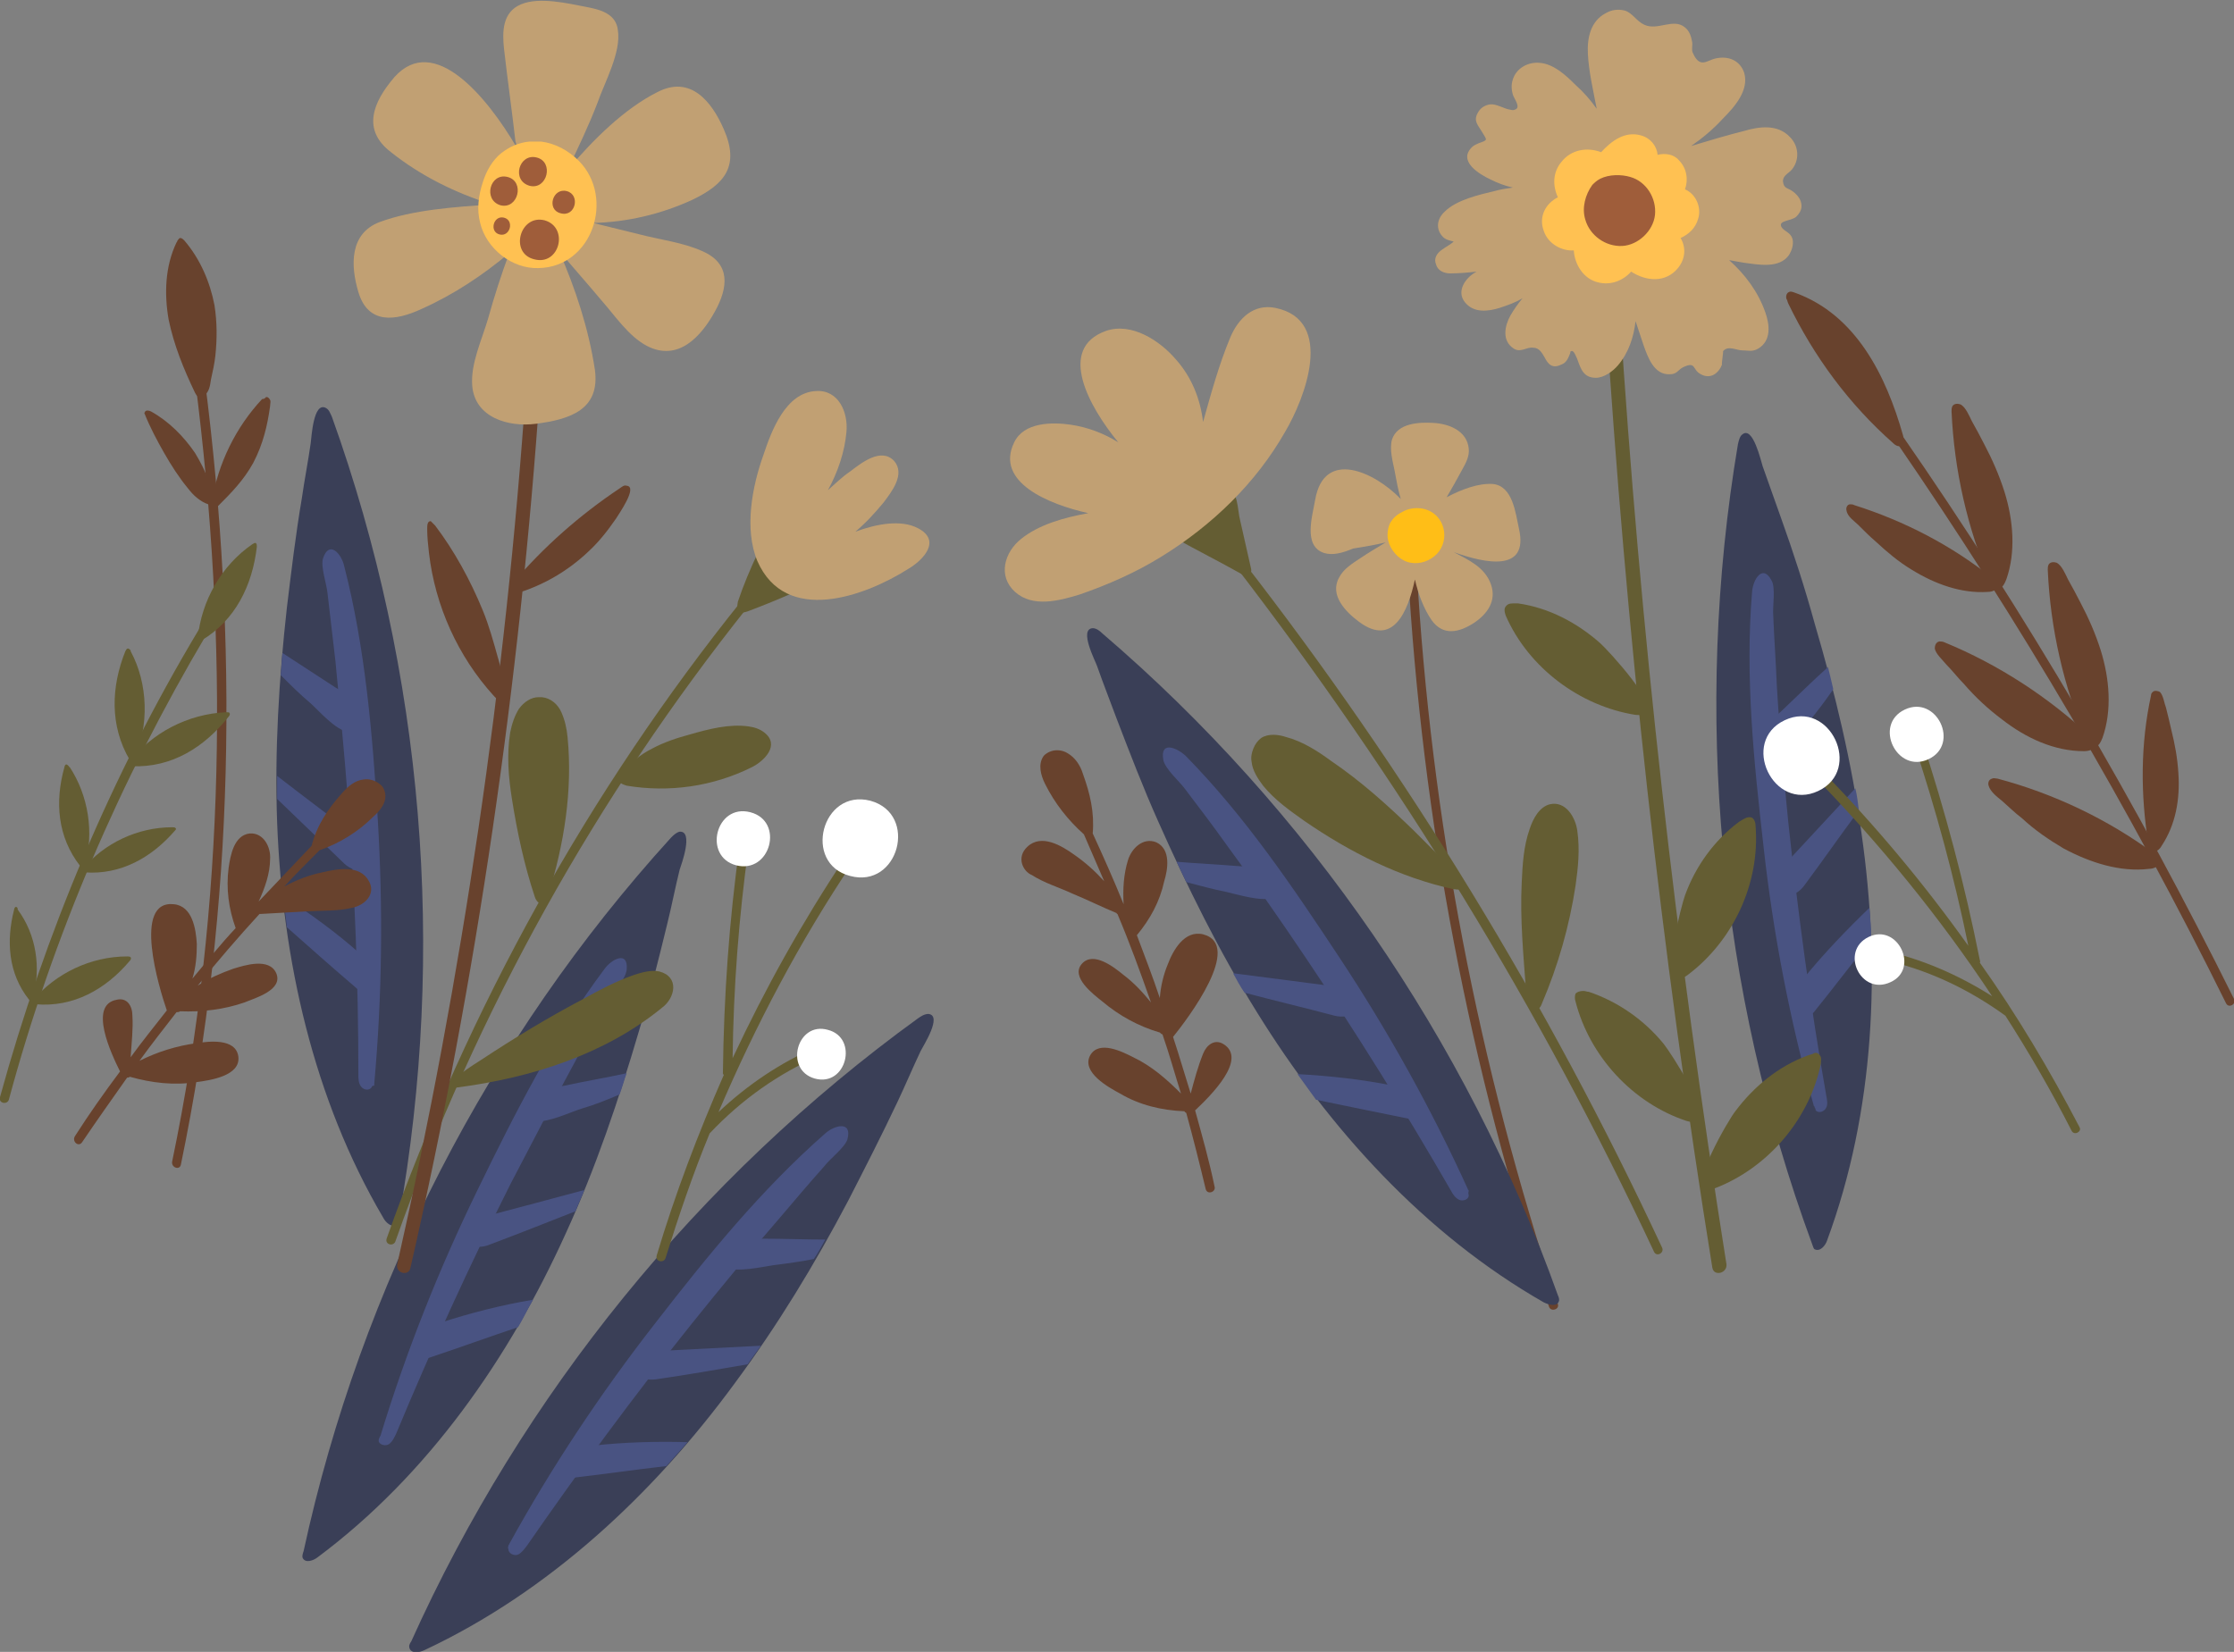 <svg width="215" height="159" viewBox="0 0 215 159" fill="none" xmlns="http://www.w3.org/2000/svg">
<rect x="0" y="0" width="215" height="159" fill="#808080" stroke="none"/>
<g clip-path="url(#clip0)">
<path d="M174.396 119.74C165.391 95.298 162.928 68.471 167.26 42.752C167.345 42.411 167.43 41.986 167.685 41.815C168.704 40.964 169.469 44.37 169.639 44.881C170.233 46.584 170.828 48.202 171.423 49.906C172.612 53.227 173.716 56.634 174.65 60.04C176.604 66.683 178.218 73.411 179.153 80.224C181.021 93.339 180.427 106.965 175.84 119.399C175.67 119.91 175.16 120.506 174.65 120.251C174.566 120.251 174.481 119.995 174.396 119.74C174.396 119.825 174.396 119.74 174.396 119.74Z" fill="#3A3F57"/>
<path d="M174.651 106.625C174.651 106.539 174.651 106.539 174.566 106.454C172.272 98.278 170.658 89.933 169.724 81.501C168.789 73.326 167.94 65.15 168.619 56.974C168.704 55.782 169.639 54.249 170.488 55.867C170.913 56.548 170.573 58.422 170.658 59.274C170.743 61.488 170.913 63.702 170.998 65.916C171.253 70.345 171.677 74.773 172.102 79.117C173.037 87.889 174.226 96.746 175.755 105.432C175.84 105.858 175.925 106.284 175.755 106.625C175.585 106.965 175.075 107.221 174.735 106.88C174.735 106.795 174.736 106.71 174.651 106.625Z" fill="#495382"/>
<path d="M171.507 68.386C172.952 67.024 174.396 65.576 175.925 64.213C176.095 64.894 176.264 65.576 176.434 66.342C175.67 67.449 174.905 68.471 174.056 69.493C173.376 70.345 172.102 72.389 170.998 72.815C170.403 73.07 169.978 72.644 169.724 72.048C169.129 70.26 170.318 69.493 171.507 68.386Z" fill="#495382"/>
<path d="M171.762 83.205C174.056 80.735 176.265 78.35 178.558 75.881C178.728 76.562 178.813 77.328 178.898 78.01C177.114 80.394 175.415 82.864 173.631 85.249C173.291 85.76 172.102 86.696 171.762 85.674C171.678 85.504 171.678 85.334 171.593 85.078C171.423 84.482 171.338 83.545 171.762 83.205Z" fill="#495382"/>
<path d="M173.631 94.106C175.585 91.721 177.709 89.507 179.917 87.378C180.002 88.4 180.087 89.421 180.087 90.444C178.218 92.743 176.434 95.127 174.566 97.427C174.226 97.767 173.631 98.534 173.122 97.938C172.952 97.767 172.867 97.427 172.867 97.086C172.867 96.064 173.291 94.531 173.631 94.106Z" fill="#495382"/>
<path d="M19.708 36.535C22.936 61.743 22.596 87.037 17.414 112.075C17.329 112.671 16.48 112.416 16.565 111.82C21.746 86.952 22.001 61.743 18.773 36.535C18.773 36.024 19.623 36.024 19.708 36.535Z" fill="#68422D"/>
<path d="M17.074 23.164C17.159 23.079 17.244 22.909 17.329 22.909C17.499 22.909 17.584 22.994 17.754 23.164C19.283 24.953 20.217 27.167 20.642 29.381C20.897 31 20.897 32.618 20.727 34.236C20.642 35.002 20.472 35.769 20.302 36.535C20.217 37.131 20.132 37.812 19.538 38.153C19.453 38.238 19.283 38.238 19.198 38.238C19.028 38.238 18.858 37.983 18.773 37.812C17.669 35.513 16.735 33.214 16.225 30.744C15.8 28.274 15.885 25.634 16.989 23.335C17.074 23.25 17.074 23.164 17.074 23.164Z" fill="#68422D"/>
<path d="M25.484 38.324C25.484 38.324 25.569 38.324 25.569 38.238C25.739 38.153 25.909 38.324 25.994 38.494C26.079 38.664 25.994 38.834 25.994 39.09C25.739 40.964 25.314 42.752 24.38 44.541C23.445 46.244 22.256 47.436 20.897 48.799C20.812 48.884 20.727 48.969 20.642 48.884C20.387 48.884 20.387 48.543 20.387 48.288C20.982 44.626 22.681 41.134 25.229 38.409C25.314 38.409 25.399 38.409 25.484 38.324Z" fill="#68422D"/>
<path d="M13.931 39.686C14.016 39.431 14.356 39.516 14.526 39.601C16.225 40.538 17.669 41.986 18.773 43.604C19.283 44.455 19.793 45.392 20.047 46.329C20.217 46.84 20.302 47.266 20.472 47.777C20.557 48.202 20.727 48.799 20.047 48.543C19.283 48.288 18.603 47.691 18.094 47.01C17.244 45.988 16.48 44.796 15.8 43.604C15.121 42.411 14.441 41.134 13.931 39.856C13.931 39.856 13.846 39.771 13.931 39.686Z" fill="#68422D"/>
<path d="M135.49 54.675C135.49 54.079 136.339 54.079 136.339 54.675C137.699 78.776 142.286 102.622 149.931 125.531C150.101 126.042 149.251 126.297 149.081 125.786C141.436 102.877 136.849 78.947 135.49 54.675Z" fill="#68422D"/>
<path d="M127.42 53.227C125.381 52.546 126.316 49.65 126.571 48.117C127.42 43.178 132.262 45.392 134.81 48.032C134.556 47.181 134.386 46.244 134.216 45.307C134.046 44.455 133.706 43.263 133.961 42.326C134.471 40.708 136.594 40.623 137.953 40.708C139.483 40.793 141.181 41.475 141.351 43.178C141.436 43.859 141.097 44.541 140.757 45.137C140.247 46.073 139.737 47.01 139.228 47.862C140.672 47.095 142.286 46.499 143.645 46.584C145.599 46.755 145.854 49.395 146.193 50.928C147.128 55.101 142.965 54.249 139.907 53.142C141.351 53.908 142.88 54.59 143.475 56.208C144.07 57.826 143.135 59.103 141.861 59.955C140.417 60.892 138.888 61.233 137.784 59.7C137.019 58.592 136.509 57.23 136.17 55.782C135.49 58.933 134.046 62.255 130.818 59.87C129.544 58.933 127.93 57.315 128.864 55.612C129.289 54.76 130.138 54.249 130.903 53.738C131.667 53.227 132.517 52.716 133.366 52.205C132.347 52.461 131.243 52.631 130.223 52.801C129.204 53.227 128.27 53.483 127.42 53.227Z" fill="#C1A073"/>
<path d="M133.536 51.524C133.536 51.098 133.621 50.672 133.791 50.332C134.046 49.906 134.386 49.565 134.895 49.31C135.575 48.884 136.509 48.799 137.274 49.054C139.058 49.65 139.567 51.95 138.293 53.312C137.614 53.994 136.679 54.334 135.745 54.164C134.81 53.994 134.046 53.227 133.706 52.376C133.621 52.12 133.536 51.864 133.536 51.524Z" fill="#FFBE17"/>
<path d="M164.797 122.039C159.87 91.466 156.472 60.721 154.518 29.807C154.433 28.956 155.792 28.956 155.877 29.807C157.831 60.551 161.314 91.21 166.156 121.698C166.241 122.55 164.966 122.891 164.797 122.039Z" fill="#645D33"/>
<path d="M145.599 58.081C145.768 58.081 145.938 58.081 146.108 58.081C149.081 58.507 151.8 59.955 154.008 61.914C154.773 62.595 159.785 68.046 158.425 68.727C158.171 68.897 157.746 68.812 157.406 68.812C152.054 67.96 147.128 64.298 144.919 59.274C144.834 59.018 144.749 58.763 144.834 58.507C145.004 58.167 145.259 58.081 145.599 58.081Z" fill="#645D33"/>
<path d="M152.394 95.383C152.564 95.383 152.734 95.468 152.904 95.468C155.707 96.405 158.256 98.193 160.125 100.493C160.804 101.344 164.797 107.476 163.353 107.987C163.013 108.072 162.673 107.987 162.333 107.902C157.151 106.199 152.989 101.685 151.63 96.405C151.545 96.149 151.545 95.894 151.63 95.638C151.8 95.468 152.055 95.383 152.394 95.383Z" fill="#645D33"/>
<path d="M168.704 78.776C168.874 78.947 168.959 79.202 168.959 79.543C169.384 84.993 166.835 90.529 162.418 93.85C162.163 94.02 161.823 94.276 161.484 94.276C159.955 94.276 161.823 87.122 162.163 86.185C163.182 83.375 164.966 80.905 167.345 79.117C167.515 79.032 167.6 78.947 167.77 78.861C168.194 78.606 168.534 78.606 168.704 78.776Z" fill="#645D33"/>
<path d="M175.16 101.6C175.33 101.855 175.245 102.111 175.245 102.366C174.141 107.732 170.148 112.416 165.052 114.374C164.712 114.46 164.372 114.63 164.117 114.545C162.673 114.119 166.326 107.817 167.005 106.965C168.789 104.581 171.168 102.622 173.971 101.6C174.141 101.515 174.311 101.515 174.481 101.43C174.735 101.259 174.99 101.344 175.16 101.6Z" fill="#645D33"/>
<path d="M138.803 24.016C139.143 23.761 139.652 23.505 139.907 23.25C139.567 23.165 139.143 23.079 138.888 22.824C138.123 22.057 138.293 21.035 139.058 20.354C140.162 19.247 142.371 18.736 143.815 18.395C144.409 18.225 145.004 18.14 145.599 18.055C144.834 17.884 144.155 17.629 143.475 17.288C142.371 16.777 140.247 15.5 141.691 14.137C141.861 13.967 142.116 13.882 142.286 13.796C143.22 13.456 143.135 13.541 142.625 12.689C142.286 12.093 141.776 11.667 142.201 10.901C142.456 10.39 142.88 10.134 143.39 10.049C143.985 9.964 144.749 10.475 145.344 10.56C145.429 10.56 145.599 10.646 145.768 10.56C146.448 10.39 145.684 9.453 145.599 9.113C145.429 8.516 145.429 8.005 145.684 7.409C146.108 6.472 147.128 5.962 148.147 6.047C149.506 6.132 150.695 7.239 151.63 8.176C152.394 8.857 153.074 9.624 153.669 10.475C153.329 8.687 152.904 6.898 152.819 5.195C152.734 3.662 153.074 2.044 154.518 1.278C155.113 0.937 155.707 0.852 156.387 1.022C157.151 1.278 157.491 2.044 158.256 2.385C159.53 2.981 161.059 1.703 162.163 2.64C162.588 2.981 162.758 3.492 162.843 4.003C162.928 4.258 162.758 4.854 162.928 5.11C163.607 6.643 164.287 5.791 165.136 5.621C166.326 5.365 167.43 5.791 167.855 6.983C168.364 8.687 166.92 10.305 165.816 11.412C164.881 12.434 163.862 13.286 162.758 14.052C164.457 13.541 166.156 13.03 167.855 12.604C169.299 12.178 171.083 11.923 172.272 13.2C173.036 13.967 173.206 15.159 172.612 16.096C172.272 16.692 171.592 16.777 171.592 17.459C171.677 18.225 172.102 18.055 172.612 18.48C173.036 18.821 173.376 19.247 173.376 19.843C173.376 20.269 173.121 20.61 172.866 20.865C172.357 21.291 171.168 21.206 171.422 21.802C171.677 22.313 172.357 22.313 172.527 23.079C172.612 23.59 172.442 24.101 172.187 24.527C171.252 25.89 169.214 25.464 167.855 25.294C167.345 25.208 166.92 25.123 166.411 25.038C167.94 26.401 169.214 28.104 169.893 30.063C170.318 31.255 170.488 32.788 169.214 33.554C168.619 33.895 168.279 33.725 167.685 33.725C167.09 33.725 166.326 33.214 165.816 33.81C165.901 33.725 165.646 35.087 165.731 35.087C165.391 35.939 164.627 36.535 163.692 36.024C162.843 35.598 163.267 34.747 161.993 35.343C161.484 35.598 161.399 36.024 160.719 36.024C159.19 36.109 158.595 34.406 158.171 33.214C157.916 32.447 157.661 31.681 157.406 30.914C157.236 32.447 156.727 33.98 155.707 35.172C155.198 35.769 154.348 36.365 153.584 36.365C152.394 36.365 152.139 35.513 151.8 34.576C151.715 34.406 151.46 33.64 151.205 33.81C151.12 33.81 151.12 33.895 151.12 33.98C150.95 34.406 150.78 34.917 150.271 35.087C149.421 35.513 148.996 35.087 148.657 34.406C148.402 33.98 148.147 33.469 147.552 33.469C146.873 33.384 146.363 33.98 145.684 33.554C144.494 32.788 144.834 31.34 145.344 30.403C145.684 29.807 146.108 29.211 146.533 28.7C145.853 29.126 145.089 29.381 144.324 29.637C143.22 29.978 141.861 30.148 141.011 29.126C140.077 28.019 141.096 26.656 142.116 26.145C141.351 26.23 140.417 26.316 139.567 26.316C138.973 26.316 138.378 26.06 138.208 25.464C137.953 24.868 138.293 24.357 138.803 24.016Z" fill="#C1A073"/>
<path d="M148.572 22.228C148.062 20.865 148.742 19.588 149.931 18.991C149.421 17.884 149.421 16.607 150.271 15.585C151.205 14.393 152.734 14.137 154.093 14.648C155.112 13.541 156.387 12.604 157.916 13.03C158.85 13.286 159.445 14.052 159.53 14.904C160.209 14.733 161.059 14.818 161.568 15.415C162.333 16.181 162.503 17.288 162.163 18.225C163.182 18.651 163.777 19.928 163.437 21.035C163.182 21.972 162.503 22.568 161.738 22.909C162.248 23.761 162.248 24.868 161.484 25.805C160.294 27.252 158.425 27.082 156.981 26.145C156.217 26.997 155.028 27.508 153.753 27.167C152.394 26.826 151.545 25.464 151.46 24.101C150.355 24.186 148.996 23.505 148.572 22.228Z" fill="#FFC152"/>
<path d="M154.008 17.203C154.858 16.777 156.047 16.777 156.896 17.033C158.426 17.459 159.445 19.077 159.275 20.695C159.105 22.228 157.661 23.59 156.132 23.675C154.518 23.761 152.989 22.654 152.564 21.121C152.224 20.013 152.564 18.736 153.244 17.799C153.414 17.629 153.669 17.373 154.008 17.203Z" fill="#9F5D3A"/>
<path d="M183.06 41.9C195.038 59.188 205.656 77.328 215 96.149C215.255 96.66 214.491 97.086 214.236 96.575C204.977 77.839 194.358 59.785 182.466 42.496C182.041 41.986 182.721 41.389 183.06 41.9Z" fill="#68422D"/>
<path d="M171.932 28.785C171.847 28.53 171.932 28.189 172.187 28.104C172.357 28.019 172.527 28.104 172.782 28.189C178.643 30.318 181.531 36.194 183.145 41.9C183.23 42.241 183.23 42.837 182.89 42.922C182.635 43.008 182.381 42.837 182.211 42.667C177.963 38.92 174.566 34.321 172.102 29.211C172.017 29.041 172.017 28.87 171.932 28.785Z" fill="#68422D"/>
<path d="M191.725 56.378C191.64 56.293 191.64 56.123 191.555 56.038C189.346 50.843 188.072 45.307 187.817 39.601C187.817 39.431 187.817 39.26 187.902 39.09C188.072 38.834 188.412 38.834 188.667 38.92C189.177 39.175 189.516 40.027 189.771 40.538C190.196 41.304 190.621 42.071 190.96 42.752C191.725 44.2 192.404 45.733 192.914 47.351C193.764 50.076 194.018 53.142 193.084 55.782C192.914 56.208 192.659 56.719 192.235 56.634C191.98 56.634 191.895 56.548 191.725 56.378Z" fill="#68422D"/>
<path d="M200.984 71.622C200.899 71.537 200.899 71.367 200.814 71.282C198.605 66.087 197.331 60.551 197.076 54.845C197.076 54.675 197.076 54.505 197.161 54.334C197.331 54.079 197.671 54.079 197.926 54.164C198.436 54.419 198.775 55.271 199.03 55.782C199.455 56.548 199.88 57.315 200.219 57.996C200.984 59.444 201.664 60.977 202.173 62.595C203.023 65.32 203.277 68.386 202.343 71.026C202.173 71.452 201.918 71.963 201.494 71.878C201.239 71.878 201.069 71.793 200.984 71.622Z" fill="#68422D"/>
<path d="M206.845 81.587C206.845 81.501 206.76 81.416 206.76 81.246C205.996 76.477 205.996 71.622 207.015 66.938C207.015 66.768 207.1 66.683 207.185 66.598C207.355 66.427 207.695 66.513 207.865 66.598C208.204 66.938 208.289 67.705 208.459 68.131C208.629 68.812 208.799 69.493 208.969 70.26C209.309 71.622 209.564 72.985 209.648 74.433C209.818 76.903 209.394 79.372 208.034 81.416C207.865 81.757 207.44 82.097 207.1 81.927C207.015 81.927 206.93 81.757 206.845 81.587Z" fill="#68422D"/>
<path d="M201.664 71.708C201.579 72.133 201.069 72.304 200.559 72.304C197.671 72.304 194.953 71.026 192.659 69.238C191.3 68.216 190.111 67.109 189.007 65.831C188.412 65.235 187.902 64.554 187.308 63.958C186.968 63.532 186.288 62.936 186.203 62.425C186.203 62.169 186.288 61.829 186.628 61.743C186.798 61.743 186.968 61.743 187.138 61.829C192.32 63.958 197.161 67.109 201.239 70.941C201.324 71.026 201.409 71.111 201.494 71.197C201.579 71.367 201.664 71.537 201.664 71.708Z" fill="#68422D"/>
<path d="M207.865 82.949C207.865 83.375 207.27 83.63 206.845 83.63C204.042 83.971 201.154 83.034 198.606 81.672C197.162 80.82 195.802 79.883 194.613 78.776C193.934 78.265 193.339 77.669 192.659 77.073C192.235 76.732 191.555 76.221 191.385 75.625C191.3 75.37 191.385 75.029 191.725 74.944C191.895 74.859 192.065 74.944 192.235 74.944C197.671 76.391 202.853 78.861 207.355 82.183C207.44 82.268 207.525 82.353 207.61 82.438C207.78 82.608 207.865 82.779 207.865 82.949Z" fill="#68422D"/>
<path d="M192.235 56.378C192.235 56.804 191.725 56.974 191.3 56.974C188.752 57.145 186.203 56.208 183.995 54.845C182.72 54.079 181.616 53.142 180.512 52.12C179.917 51.609 179.408 51.098 178.813 50.502C178.473 50.161 177.794 49.735 177.709 49.139C177.624 48.884 177.794 48.543 178.048 48.543C178.218 48.543 178.303 48.543 178.473 48.628C183.315 50.161 187.902 52.546 191.81 55.697C191.895 55.782 191.98 55.867 192.065 55.952C192.15 56.038 192.235 56.208 192.235 56.378Z" fill="#68422D"/>
<path d="M149.931 124.679C150.016 124.849 150.101 125.105 150.016 125.275C149.846 125.786 149.082 125.616 148.572 125.36C137.104 118.803 127.93 108.668 120.964 97.427C117.311 91.551 114.253 85.334 111.45 79.032C110.006 75.795 108.732 72.474 107.458 69.153C106.863 67.534 106.183 65.831 105.589 64.128C105.419 63.617 103.805 60.551 105.164 60.466C105.504 60.466 105.844 60.721 106.099 60.977C125.891 77.924 141.181 100.152 149.931 124.679Z" fill="#3A3F57"/>
<path d="M141.351 115.056C141.351 115.482 140.757 115.652 140.417 115.482C140.077 115.311 139.822 114.971 139.652 114.63C135.235 106.965 130.563 99.471 125.636 92.147C123.173 88.485 120.624 84.823 117.991 81.246C116.717 79.457 115.358 77.669 113.999 75.881C113.489 75.199 112.13 74.007 111.96 73.155C111.62 71.282 113.234 71.963 114.084 72.73C119.86 78.606 124.447 85.419 128.949 92.232C133.621 99.3 137.784 106.795 141.266 114.46C141.266 114.545 141.351 114.545 141.351 114.63C141.266 114.885 141.351 114.971 141.351 115.056Z" fill="#495382"/>
<path d="M119.265 83.375C117.227 83.205 115.273 83.12 113.234 82.949C113.574 83.63 113.829 84.227 114.169 84.908C115.443 85.249 116.717 85.589 117.991 85.845C119.095 86.1 121.304 86.781 122.408 86.441C123.003 86.27 123.088 85.589 122.918 84.993C122.323 83.375 120.794 83.46 119.265 83.375Z" fill="#495382"/>
<path d="M128.524 94.957C125.212 94.531 121.899 94.106 118.671 93.68C119.01 94.276 119.35 94.957 119.775 95.553C122.663 96.32 125.551 97.001 128.44 97.767C129.034 97.938 130.563 97.938 130.223 96.916C130.138 96.746 130.054 96.575 129.969 96.405C129.629 95.638 129.034 94.957 128.524 94.957Z" fill="#495382"/>
<path d="M134.046 104.495C131.073 103.899 128.015 103.559 124.872 103.388C125.466 104.24 126.061 105.006 126.656 105.858C129.544 106.454 132.432 107.05 135.405 107.647C135.915 107.732 136.849 107.902 136.849 107.136C136.849 106.88 136.764 106.625 136.51 106.369C135.915 105.517 134.641 104.666 134.046 104.495Z" fill="#495382"/>
<path d="M29.222 149.291C34.743 123.828 47.06 99.897 64.559 80.65C64.814 80.394 65.069 80.139 65.409 80.053C66.768 79.968 65.579 83.205 65.409 83.716C64.984 85.419 64.644 87.207 64.22 88.91C63.37 92.402 62.521 95.809 61.501 99.215C59.548 105.858 57.339 112.416 54.451 118.718C49.014 130.726 41.199 141.967 30.581 149.887C30.156 150.228 29.392 150.484 29.137 149.973C29.052 149.802 29.137 149.547 29.222 149.291C29.222 149.377 29.222 149.377 29.222 149.291Z" fill="#3A3F57"/>
<path d="M36.527 138.39C36.527 138.305 36.527 138.305 36.612 138.22C39.075 130.13 42.218 122.209 45.956 114.545C49.524 107.221 53.262 99.811 58.188 93.254C58.868 92.317 60.482 91.466 60.312 93.339C60.227 94.191 59.038 95.553 58.613 96.32C57.509 98.278 56.405 100.152 55.385 102.111C53.262 106.028 51.223 109.946 49.184 113.863C45.192 121.784 41.539 129.789 38.141 137.965C37.971 138.305 37.801 138.731 37.462 138.987C37.122 139.242 36.527 139.072 36.442 138.731C36.442 138.646 36.442 138.476 36.527 138.39Z" fill="#495382"/>
<path d="M54.366 104.495C56.32 104.07 58.358 103.729 60.312 103.303C60.057 103.984 59.888 104.666 59.633 105.347C58.443 105.858 57.169 106.369 55.98 106.71C54.876 107.05 52.752 108.072 51.648 107.902C50.968 107.817 50.883 107.221 50.968 106.539C51.308 104.836 52.837 104.751 54.366 104.495Z" fill="#495382"/>
<path d="M46.636 117.1C49.864 116.248 53.092 115.396 56.235 114.545C55.98 115.226 55.64 115.907 55.385 116.589C52.582 117.696 49.779 118.803 47.06 119.825C46.466 120.08 45.022 120.251 45.191 119.144C45.191 118.973 45.276 118.803 45.361 118.547C45.616 117.951 46.126 117.185 46.636 117.1Z" fill="#495382"/>
<path d="M42.389 127.319C45.277 126.382 48.25 125.616 51.308 125.105C50.798 125.957 50.373 126.893 49.864 127.745C47.061 128.682 44.257 129.704 41.454 130.641C41.029 130.811 40.095 131.066 39.925 130.3C39.925 130.044 40.01 129.789 40.18 129.448C40.69 128.512 41.794 127.49 42.389 127.319Z" fill="#495382"/>
<path d="M39.585 157.978C50.289 134.217 67.193 113.352 88.345 98.023C88.6 97.853 88.939 97.597 89.364 97.597C90.723 97.768 88.854 100.663 88.6 101.174C87.835 102.792 87.155 104.41 86.391 106.028C84.862 109.265 83.248 112.416 81.634 115.567C78.406 121.698 74.838 127.575 70.676 133.196C62.861 143.841 52.837 153.209 40.859 158.83C40.35 159.085 39.585 159.17 39.415 158.659C39.331 158.404 39.415 158.234 39.585 157.978Z" fill="#3A3F57"/>
<path d="M48.929 148.78C48.929 148.695 49.014 148.695 49.014 148.61C53.092 141.201 57.849 134.047 63.031 127.404C68.042 120.932 73.224 114.545 79.425 109.094C80.275 108.328 82.059 107.817 81.549 109.69C81.294 110.457 79.85 111.564 79.34 112.245C77.896 113.863 76.452 115.567 75.008 117.27C72.12 120.591 69.317 123.998 66.513 127.49C60.992 134.388 55.725 141.541 50.713 148.78C50.458 149.121 50.204 149.462 49.864 149.632C49.524 149.802 48.929 149.547 48.929 149.121C48.844 148.951 48.929 148.866 48.929 148.78Z" fill="#495382"/>
<path d="M73.394 119.229C75.433 119.229 77.472 119.314 79.425 119.314C79.085 119.91 78.746 120.591 78.321 121.187C77.047 121.443 75.772 121.613 74.413 121.784C73.309 121.954 71.016 122.465 69.911 122.039C69.317 121.784 69.317 121.187 69.571 120.591C70.421 118.973 71.865 119.229 73.394 119.229Z" fill="#495382"/>
<path d="M63.285 130.044C66.598 129.874 69.911 129.704 73.224 129.533C72.799 130.13 72.375 130.726 71.95 131.322C68.977 131.833 66.089 132.344 63.115 132.77C62.521 132.855 60.992 132.77 61.416 131.748C61.502 131.577 61.586 131.407 61.671 131.237C62.096 130.641 62.691 130.044 63.285 130.044Z" fill="#495382"/>
<path d="M56.999 139.157C60.057 138.816 63.115 138.731 66.174 138.816C65.494 139.583 64.814 140.349 64.135 141.116C61.162 141.456 58.273 141.882 55.3 142.223C54.791 142.308 53.856 142.308 53.856 141.627C53.856 141.371 54.026 141.116 54.281 140.86C55.045 140.009 56.405 139.242 56.999 139.157Z" fill="#495382"/>
<path d="M38.396 117.27C38.396 117.44 38.311 117.696 38.141 117.866C37.717 118.207 37.122 117.696 36.867 117.185C30.156 105.773 27.183 92.402 26.673 79.202C26.419 72.304 26.843 65.406 27.608 58.507C28.033 55.016 28.457 51.439 29.052 47.947C29.307 46.159 29.647 44.455 29.901 42.667C29.986 42.071 30.156 38.664 31.346 39.26C31.685 39.431 31.77 39.771 31.94 40.112C40.775 64.724 42.983 91.551 38.396 117.27Z" fill="#3A3F57"/>
<path d="M35.763 104.666C35.508 105.006 34.998 104.921 34.743 104.581C34.489 104.24 34.489 103.814 34.489 103.388C34.489 94.531 34.149 85.674 33.469 76.817C33.129 72.389 32.705 67.96 32.28 63.617C32.025 61.403 31.77 59.189 31.515 57.059C31.43 56.208 30.836 54.505 31.091 53.738C31.685 51.95 32.874 53.312 33.129 54.505C35.168 62.425 35.848 70.686 36.357 78.861C36.867 87.378 36.782 95.894 36.017 104.325C36.017 104.41 36.017 104.41 36.017 104.496C35.848 104.496 35.763 104.581 35.763 104.666Z" fill="#495382"/>
<path d="M32.28 66.172C30.581 65.065 28.882 63.958 27.183 62.851C27.098 63.532 27.098 64.298 27.013 64.98C27.948 65.916 28.882 66.853 29.901 67.705C30.751 68.471 32.28 70.26 33.469 70.43C34.149 70.6 34.489 70.09 34.573 69.408C34.998 67.62 33.639 67.024 32.28 66.172Z" fill="#495382"/>
<path d="M34.573 80.735C31.94 78.691 29.307 76.732 26.673 74.688C26.673 75.455 26.673 76.136 26.673 76.903C28.797 78.947 31.006 81.076 33.129 83.12C33.554 83.545 34.913 84.312 35.083 83.205C35.083 83.034 35.168 82.864 35.168 82.609C35.168 81.927 35.083 81.076 34.573 80.735Z" fill="#495382"/>
<path d="M34.658 91.806C32.365 89.762 29.901 87.974 27.268 86.27C27.353 87.293 27.523 88.314 27.608 89.251C29.817 91.21 32.025 93.169 34.319 95.127C34.658 95.468 35.423 96.064 35.848 95.383C35.933 95.213 36.018 94.872 35.933 94.531C35.763 93.68 35.083 92.232 34.658 91.806Z" fill="#495382"/>
<path d="M98.878 81.501C100.237 80.224 102.191 81.416 103.38 82.268C104.485 83.034 105.419 83.886 106.268 84.823C105.589 83.29 104.994 81.842 104.315 80.309C102.786 78.946 101.511 77.328 100.577 75.455C100.152 74.603 99.897 73.581 100.407 72.815C100.577 72.559 100.917 72.389 101.172 72.304C101.681 72.133 102.276 72.219 102.701 72.474C103.465 72.9 103.975 73.666 104.23 74.518C104.909 76.391 105.334 78.18 105.164 80.224C106.184 82.438 107.203 84.737 108.137 87.037C108.052 85.589 108.137 84.141 108.562 82.779C108.902 81.672 110.006 80.564 111.28 81.076C112.724 81.757 112.385 83.716 112.045 84.823C111.62 86.781 110.686 88.485 109.412 90.018C110.176 92.062 110.941 94.02 111.62 96.064C111.705 94.957 111.96 93.85 112.385 92.828C112.894 91.465 113.999 89.507 115.783 89.933C119.69 90.954 114.338 98.023 112.894 99.811C113.489 101.6 113.999 103.388 114.593 105.262C114.933 103.984 115.273 102.707 115.783 101.43C116.122 100.578 116.887 99.982 117.736 100.493C120.115 101.941 116.462 105.517 115.018 106.88C115.698 109.35 116.377 111.734 116.887 114.204C117.057 114.715 116.207 115.056 116.037 114.46C115.443 111.99 114.848 109.605 114.169 107.135C114.084 107.05 113.999 107.05 113.999 106.965C111.79 106.88 109.666 106.369 107.798 105.262C106.693 104.666 104.06 103.218 104.909 101.6C105.759 100.067 108.052 101.259 109.072 101.77C110.856 102.622 112.3 103.899 113.659 105.262C113.064 103.388 112.555 101.515 111.875 99.556C111.79 99.556 111.705 99.471 111.62 99.386C109.581 98.79 107.713 97.767 106.099 96.405C105.249 95.724 102.956 94.02 104.145 92.743C105.249 91.551 107.203 93.084 108.137 93.85C109.157 94.617 110.006 95.553 110.771 96.49C109.751 93.594 108.732 90.784 107.543 87.974C107.543 87.974 107.458 87.974 107.458 87.889C106.014 87.292 104.655 86.611 103.21 86.015C101.936 85.419 100.492 84.993 99.303 84.227C98.453 83.886 97.774 82.523 98.878 81.501Z" fill="#68422D"/>
<path d="M33.894 87.378C32.535 87.718 31.006 87.633 29.646 87.718C28.117 87.803 26.588 87.889 25.059 87.974L24.974 87.974C22.936 90.188 20.897 92.573 19.028 94.872C20.047 94.191 21.237 93.68 22.426 93.254C23.53 92.913 25.909 92.147 26.588 93.68C27.268 95.298 24.55 96.064 23.53 96.49C21.576 97.171 19.453 97.427 17.329 97.342C17.244 97.427 17.074 97.427 16.989 97.427C15.8 98.96 14.526 100.578 13.422 102.111C15.121 101.259 16.989 100.663 18.943 100.408C20.047 100.237 22.681 99.897 22.936 101.685C23.191 103.559 20.217 103.984 18.943 104.155C16.735 104.495 14.611 104.24 12.487 103.644C12.402 103.729 12.317 103.729 12.232 103.729C10.788 105.773 9.344 107.817 7.9 109.946C7.56 110.457 6.881 109.861 7.221 109.35C8.58 107.221 10.024 105.177 11.553 103.133C10.703 101.43 8.495 96.746 11.213 96.235C12.232 95.979 12.742 96.831 12.742 97.767C12.827 99.045 12.657 100.408 12.572 101.77C13.677 100.237 14.866 98.79 16.055 97.257C15.29 95.042 12.742 86.611 16.735 87.037C18.518 87.207 18.858 89.421 18.943 90.869C18.943 91.976 18.858 93.084 18.518 94.191C19.878 92.573 21.237 90.869 22.681 89.336C22.001 87.463 21.746 85.504 22.001 83.545C22.171 82.353 22.511 80.394 24.04 80.224C25.399 80.139 26.079 81.587 25.994 82.694C25.994 84.056 25.484 85.504 24.889 86.781C26.588 84.993 28.287 83.205 29.986 81.416C30.496 79.457 31.515 77.924 32.874 76.391C33.469 75.71 34.149 75.114 34.998 75.029C35.508 74.944 36.102 75.114 36.527 75.455C36.782 75.625 36.952 75.88 37.037 76.221C37.292 77.158 36.612 78.01 35.932 78.606C34.488 80.053 32.705 81.161 30.751 81.842C29.561 83.034 28.457 84.141 27.353 85.334C28.457 84.737 29.731 84.227 31.006 83.971C32.45 83.63 34.658 83.205 35.508 84.823C36.187 86.015 35.168 87.122 33.894 87.378Z" fill="#68422D"/>
<path d="M69.572 103.303C69.656 95.979 70.166 88.655 71.186 81.331C71.27 80.735 72.12 80.99 72.035 81.587C71.101 88.314 70.591 95.042 70.506 101.855C73.649 95.127 77.217 88.74 81.294 82.609C81.634 82.097 82.398 82.609 82.059 83.034C76.962 90.614 72.715 98.704 69.147 107.05C71.95 104.41 75.093 102.281 78.661 100.748C79.171 100.493 79.595 101.259 79.086 101.515C74.923 103.303 71.355 105.858 68.297 109.094C66.683 113.012 65.324 117.014 64.05 121.102C63.88 121.613 63.031 121.443 63.201 120.847C64.984 114.885 67.193 109.094 69.656 103.473C69.656 103.473 69.572 103.388 69.572 103.303Z" fill="#645D33"/>
<path d="M83.757 77.073C88.43 78.35 86.476 85.589 81.804 84.312C77.217 83.119 79.085 75.88 83.757 77.073Z" fill="white"/>
<path d="M72.205 78.18C75.518 79.032 74.159 84.141 70.846 83.29C67.618 82.438 68.892 77.328 72.205 78.18Z" fill="white"/>
<path d="M79.68 99.13C82.653 99.897 81.464 104.666 78.406 103.814C75.433 102.963 76.707 98.278 79.68 99.13Z" fill="white"/>
<path d="M190.535 92.402C189.091 85.163 187.222 78.095 184.929 71.111C184.759 70.6 183.994 70.941 184.164 71.452C186.288 77.839 188.072 84.397 189.431 91.04C185.184 85.078 180.427 79.372 175.245 74.092C174.82 73.666 174.141 74.263 174.565 74.688C180.936 81.246 186.713 88.314 191.725 95.894C188.497 93.85 185.014 92.317 181.191 91.466C180.682 91.38 180.342 92.147 180.936 92.317C185.354 93.254 189.346 95.127 192.999 97.768C195.292 101.344 197.416 105.006 199.37 108.839C199.625 109.35 200.389 108.924 200.134 108.498C197.246 102.963 194.103 97.682 190.535 92.658C190.535 92.658 190.62 92.573 190.535 92.402Z" fill="#645D33"/>
<path d="M171.762 69.323C167.43 71.367 170.658 78.18 174.99 76.136C179.323 74.092 176.095 67.279 171.762 69.323Z" fill="white"/>
<path d="M183.315 68.301C180.257 69.749 182.55 74.518 185.609 73.07C188.667 71.622 186.373 66.853 183.315 68.301Z" fill="white"/>
<path d="M179.832 90.188C177.029 91.551 179.068 95.894 181.956 94.531C184.759 93.254 182.635 88.825 179.832 90.188Z" fill="white"/>
<path d="M119.605 53.994C135.49 74.433 148.997 96.575 159.955 120.08C160.21 120.591 159.445 121.017 159.19 120.506C148.232 97.086 134.641 74.944 118.84 54.419C118.501 53.994 119.265 53.568 119.605 53.994Z" fill="#645D33"/>
<path d="M112.894 50.757C113.319 50.076 114.253 49.31 114.508 49.054C115.443 48.117 116.717 47.521 117.991 47.181C119.18 46.925 119.095 49.224 119.35 50.076C119.69 51.609 120.03 53.057 120.369 54.59C120.454 54.845 120.454 55.186 120.2 55.356C120.03 55.526 119.775 55.356 119.52 55.271C117.396 54.079 115.188 52.972 113.064 51.779C112.894 51.694 112.724 51.609 112.724 51.439C112.639 51.268 112.724 51.013 112.894 50.757Z" fill="#645D33"/>
<path d="M98.283 51.864C99.982 50.502 102.361 49.821 104.739 49.395C100.917 48.543 95.735 46.414 97.604 42.582C98.538 40.623 101.257 40.623 103.04 40.879C104.739 41.134 106.268 41.73 107.628 42.582C104.824 39.175 101.681 33.554 106.438 31.851C108.902 31 111.62 32.788 113.149 34.576C114.678 36.28 115.528 38.409 115.782 40.623C116.547 37.898 117.311 35.087 118.416 32.447C119.18 30.659 120.624 29.211 122.748 29.637C128.524 30.829 125.551 38.409 123.682 41.56C120.879 46.499 116.632 50.587 111.79 53.568C109.326 55.101 106.608 56.293 103.89 57.23C101.936 57.826 99.388 58.507 97.689 56.974C95.99 55.441 96.669 53.142 98.283 51.864Z" fill="#C1A073"/>
<path d="M120.624 72.048C120.794 71.622 121.049 71.282 121.389 71.026C122.068 70.6 123.003 70.686 123.767 70.941C125.381 71.367 126.825 72.304 128.1 73.24C130.988 75.199 133.536 77.499 136.085 79.968C137.019 80.905 137.953 81.842 138.888 82.779C139.228 83.119 141.606 85.163 140.587 85.589C140.332 85.674 140.077 85.589 139.907 85.589C134.725 84.482 129.884 82.012 125.551 79.032C124.107 78.01 122.663 76.988 121.559 75.625C121.049 74.944 120.539 74.177 120.454 73.326C120.37 72.9 120.454 72.474 120.624 72.048Z" fill="#645D33"/>
<path d="M147.043 96.32C146.958 96.064 146.958 95.724 146.873 95.468C146.618 91.976 146.278 88.485 146.448 84.993C146.533 83.205 146.618 81.501 147.213 79.798C147.552 78.776 148.147 77.669 149.166 77.413C150.695 77.073 151.63 78.691 151.8 79.968C152.055 81.757 151.885 83.46 151.63 85.249C151.035 89.166 149.931 92.998 148.402 96.575C148.317 96.831 148.147 97.171 147.807 97.171C147.722 97.171 147.552 97.086 147.467 97.086C147.298 96.831 147.128 96.575 147.043 96.32Z" fill="#645D33"/>
<path d="M72.969 53.142C73.054 53.057 73.054 52.972 73.224 52.886C73.394 52.801 73.649 52.972 73.734 53.057C74.413 53.653 75.093 54.334 75.688 55.016C76.197 55.697 77.047 56.804 75.943 57.23C74.583 57.826 73.309 58.337 71.95 58.848C71.695 58.933 71.355 59.018 71.186 58.933C70.931 58.763 70.931 58.252 71.016 57.911C71.525 56.378 72.205 54.76 72.969 53.142C72.969 53.227 72.969 53.142 72.969 53.142Z" fill="#645D33"/>
<path d="M73.479 43.774C74.244 41.475 75.603 37.812 78.491 37.642C80.7 37.472 81.634 39.686 81.464 41.56C81.294 43.519 80.615 45.477 79.68 47.181C80.36 46.584 81.039 45.903 81.804 45.392C82.823 44.626 84.777 43.008 86.051 44.37C87.156 45.648 85.796 47.351 85.032 48.373C84.183 49.395 83.333 50.332 82.314 51.183C84.352 50.417 86.731 49.991 88.345 50.843C90.638 52.035 88.855 53.908 87.41 54.76C83.248 57.4 75.603 60.211 72.885 53.994C71.61 50.928 72.375 46.84 73.479 43.774Z" fill="#C1A073"/>
<path d="M71.44 57.741C71.78 57.315 72.375 57.911 72.035 58.337C57.424 76.647 45.871 97.342 38.056 119.484C37.886 119.995 37.037 119.825 37.207 119.229C45.107 97.001 56.66 76.136 71.44 57.741Z" fill="#645D33"/>
<path d="M59.718 74.688C59.718 74.603 59.803 74.603 59.803 74.518C60.567 73.496 61.587 72.644 62.776 72.048C63.88 71.452 65.154 71.026 66.429 70.686C68.213 70.175 70.166 69.664 72.035 69.919C72.63 70.004 73.139 70.175 73.564 70.515C75.093 71.707 73.564 73.24 72.375 73.837C68.637 75.71 64.39 76.306 60.312 75.625C60.058 75.54 59.718 75.455 59.633 75.199C59.548 74.944 59.633 74.773 59.718 74.688Z" fill="#645D33"/>
<path d="M51.818 67.109C51.903 67.109 52.073 67.109 52.158 67.109C53.007 67.194 53.687 67.79 54.026 68.556C54.366 69.323 54.536 70.089 54.621 70.941C55.131 76.051 54.281 81.331 52.752 86.185C52.667 86.611 52.328 87.037 51.988 86.952C51.733 86.867 51.563 86.611 51.478 86.356C50.459 83.29 49.779 80.139 49.269 76.903C48.93 74.773 48.76 72.644 49.099 70.515C49.269 69.664 49.524 68.897 49.949 68.216C50.459 67.534 51.138 67.109 51.818 67.109Z" fill="#645D33"/>
<path d="M43.578 103.984C44.427 103.218 45.362 102.622 46.296 102.026C49.524 99.897 52.752 97.938 56.15 96.149C57.679 95.298 59.293 94.446 60.992 93.85C61.756 93.594 62.691 93.339 63.455 93.509C65.409 94.02 64.984 96.064 63.71 97.001C58.189 101.515 51.138 103.729 44.087 104.666C43.918 104.666 43.748 104.751 43.578 104.666C43.408 104.666 43.323 104.495 43.323 104.325C43.323 104.155 43.493 104.07 43.578 103.984Z" fill="#645D33"/>
<path d="M51.987 37.216C50.034 65.746 45.871 94.191 39.5 122.039C39.33 122.891 38.056 122.55 38.226 121.698C44.512 93.935 48.674 65.661 50.628 37.216C50.713 36.365 52.072 36.365 51.987 37.216Z" fill="#68422D"/>
<path d="M49.184 56.378C49.269 56.293 49.269 56.208 49.354 56.123C52.327 52.631 55.81 49.565 59.633 47.01C59.888 46.84 60.057 46.669 60.312 46.755C61.417 46.84 59.548 49.48 59.293 49.906C58.528 51.013 57.679 52.12 56.66 53.057C54.706 54.93 52.242 56.378 49.609 57.145C49.439 57.23 49.269 57.23 49.184 57.145C49.014 56.974 49.099 56.634 49.184 56.378Z" fill="#68422D"/>
<path d="M41.794 50.502L41.879 50.587C43.748 53.057 45.277 55.867 46.466 58.763C47.06 60.211 47.485 61.743 47.91 63.276C48.08 63.787 49.099 67.534 48.08 67.364C47.825 67.364 47.655 67.109 47.485 66.938C44.087 63.191 41.879 58.337 41.284 53.227C41.199 52.461 41.114 51.694 41.114 50.928C41.114 50.587 41.114 50.161 41.454 50.161C41.539 50.246 41.709 50.417 41.794 50.502Z" fill="#68422D"/>
<path d="M37.971 7.409C41.794 3.151 46.891 9.368 49.694 14.137C49.694 13.967 49.694 13.796 49.609 13.626C49.269 10.646 48.844 7.665 48.505 4.684C48.335 3.066 48.335 1.192 50.119 0.426C51.903 -0.341 54.706 0.341 56.49 0.681C57.849 0.937 59.293 1.363 59.463 2.896C59.803 5.025 58.188 7.92 57.509 9.879C56.66 12.093 55.64 14.222 54.621 16.351C57.084 13.456 60.057 10.475 63.285 8.857C66.428 7.239 68.467 9.709 69.656 12.434C71.185 15.926 69.826 17.714 66.598 19.247C63.625 20.61 60.397 21.376 57.084 21.461L61.586 22.568C63.54 23.079 65.749 23.335 67.618 24.186C70.336 25.379 70.081 27.678 68.807 29.977C67.448 32.447 65.239 34.832 62.266 33.299C60.482 32.362 59.208 30.403 57.849 28.87C56.49 27.252 55.13 25.719 53.771 24.101C55.385 27.763 56.66 31.681 57.254 35.598C57.764 39.431 54.876 40.367 51.563 40.793C48.929 41.134 45.701 40.197 45.447 37.131C45.277 35.002 46.381 32.703 46.975 30.659C47.57 28.53 48.25 26.401 49.014 24.357C46.466 26.486 43.663 28.359 40.605 29.722C38.056 30.914 35.423 31.255 34.488 28.104C33.724 25.549 33.639 22.483 36.527 21.376C39.755 20.184 43.748 19.928 47.315 19.673C43.833 18.566 40.52 16.948 37.631 14.648C34.828 12.519 35.847 9.879 37.971 7.409Z" fill="#C1A073"/>
<path d="M50.968 13.626C51.308 13.626 51.648 13.626 52.072 13.626C53.431 13.796 54.706 14.478 55.725 15.5C59.208 19.077 56.999 25.719 51.818 25.805C49.269 25.89 46.806 23.931 46.211 21.461C45.871 20.184 46.041 18.821 46.466 17.544C46.806 16.437 47.4 15.415 48.25 14.733C49.014 14.137 49.949 13.711 50.968 13.626Z" fill="#FFC152"/>
<path d="M51.648 15.159C53.346 15.585 52.667 18.31 50.968 17.884C49.184 17.373 49.949 14.733 51.648 15.159Z" fill="#9F5D3A"/>
<path d="M54.536 18.395C55.895 18.736 55.385 20.95 53.941 20.524C52.582 20.184 53.177 18.055 54.536 18.395Z" fill="#9F5D3A"/>
<path d="M52.412 21.206C54.791 21.887 53.856 25.634 51.393 24.953C49.014 24.357 50.034 20.61 52.412 21.206Z" fill="#9F5D3A"/>
<path d="M48.844 17.033C50.543 17.459 49.864 20.184 48.165 19.758C46.466 19.247 47.145 16.607 48.844 17.033Z" fill="#9F5D3A"/>
<path d="M48.505 20.95C49.524 21.206 49.099 22.824 48.08 22.568C47.06 22.313 47.485 20.695 48.505 20.95Z" fill="#9F5D3A"/>
<path d="M19.113 60.636C19.368 60.125 20.133 60.551 19.878 61.062C11.553 75.114 5.097 90.103 0.85 105.858C0.68 106.369 -0.17 106.199 0 105.603C4.332 89.847 10.703 74.688 19.113 60.636Z" fill="#645D33"/>
<path d="M24.295 52.376C24.295 52.376 24.38 52.29 24.295 52.376C24.465 52.29 24.55 52.205 24.635 52.29C24.72 52.376 24.72 52.461 24.72 52.631C24.295 56.293 22.681 59.7 19.368 61.658C19.283 61.743 19.113 61.829 19.028 61.658C19.028 61.573 19.028 61.573 19.028 61.488C19.368 57.826 21.322 54.419 24.295 52.376Z" fill="#645D33"/>
<path d="M21.747 68.556L21.831 68.556C21.916 68.556 22.086 68.556 22.086 68.642C22.171 68.727 22.086 68.897 22.001 68.982C19.708 71.878 16.565 73.922 12.657 73.751C12.487 73.751 12.317 73.666 12.317 73.581C12.317 73.496 12.317 73.496 12.402 73.411C14.611 70.515 18.094 68.727 21.747 68.556Z" fill="#645D33"/>
<path d="M16.565 79.628C16.565 79.628 16.65 79.628 16.565 79.628C16.735 79.628 16.82 79.628 16.904 79.713C16.989 79.798 16.904 79.883 16.82 79.968C14.611 82.523 11.638 84.227 8.155 83.971C8.07 83.971 7.9 83.886 7.9 83.801C7.9 83.716 7.9 83.716 7.985 83.63C10.024 81.161 13.252 79.628 16.565 79.628Z" fill="#645D33"/>
<path d="M12.232 92.062C12.402 92.062 12.487 92.062 12.572 92.147C12.657 92.232 12.572 92.402 12.487 92.487C10.194 95.213 7.051 97.001 3.398 96.66C3.228 96.66 3.058 96.575 3.058 96.49C3.058 96.405 3.058 96.405 3.143 96.32C5.352 93.68 8.75 92.062 12.232 92.062Z" fill="#645D33"/>
<path d="M12.912 73.155C12.912 73.24 12.827 73.24 12.827 73.326C12.742 73.411 12.572 73.24 12.487 73.155C10.534 69.834 10.703 66.087 12.063 62.68C12.148 62.595 12.148 62.425 12.317 62.425C12.402 62.425 12.487 62.51 12.572 62.595L12.572 62.68C14.271 65.831 14.356 69.834 12.912 73.155Z" fill="#645D33"/>
<path d="M8.155 83.375C8.155 83.46 8.155 83.46 8.07 83.545C7.985 83.63 7.815 83.545 7.73 83.375C5.522 80.564 5.267 77.158 6.201 73.837C6.201 73.751 6.286 73.581 6.371 73.581C6.456 73.581 6.541 73.666 6.626 73.751C6.626 73.751 6.626 73.837 6.711 73.837C8.495 76.562 9.089 80.139 8.155 83.375Z" fill="#645D33"/>
<path d="M3.143 96.149C3.143 96.235 3.143 96.235 3.058 96.32C2.973 96.405 2.803 96.32 2.803 96.235C0.765 93.68 0.595 90.529 1.359 87.548C1.359 87.463 1.444 87.292 1.529 87.292C1.614 87.292 1.699 87.378 1.699 87.463C1.699 87.463 1.699 87.463 1.699 87.548C3.483 89.933 3.993 93.169 3.143 96.149Z" fill="#645D33"/>
</g>
<defs>
<clipPath id="clip0">
<rect width="215" height="159" fill="white" transform="matrix(1 -8.74228e-08 -8.74228e-08 -1 0 159)"/>
</clipPath>
</defs>
</svg>
